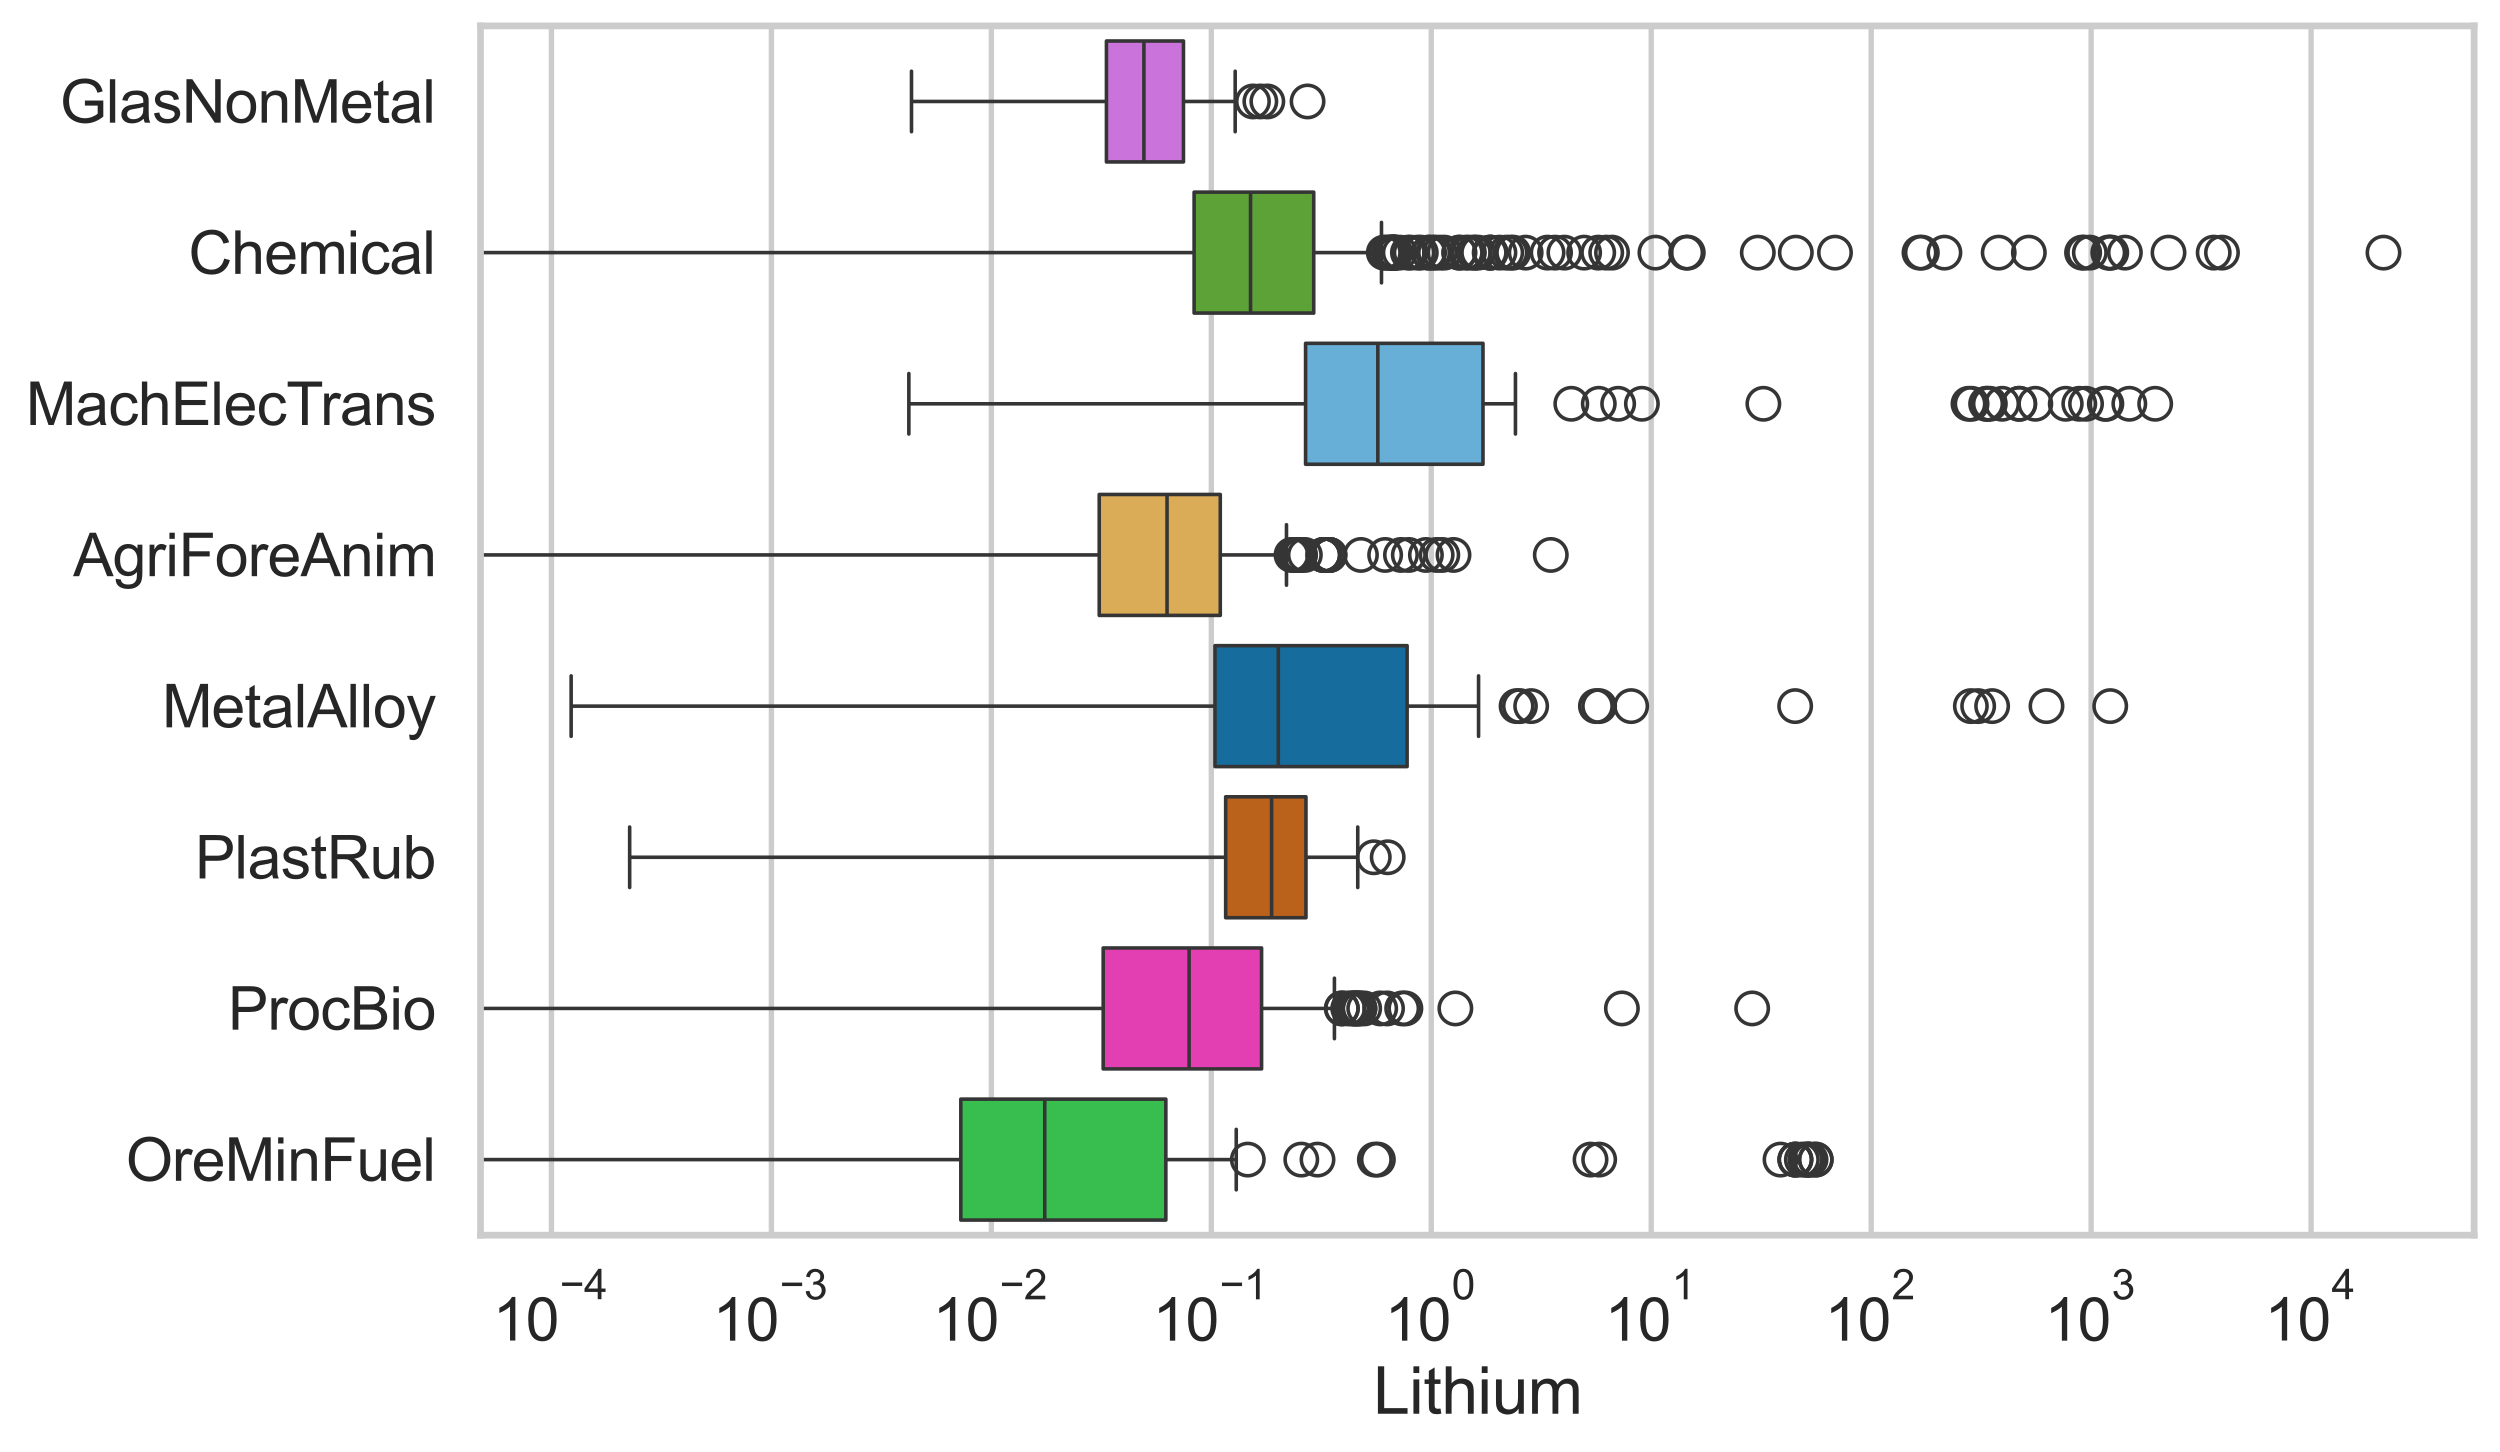 <?xml version="1.0" encoding="utf-8" standalone="no"?>
<!DOCTYPE svg PUBLIC "-//W3C//DTD SVG 1.1//EN"
  "http://www.w3.org/Graphics/SVG/1.1/DTD/svg11.dtd">
<svg xmlns:xlink="http://www.w3.org/1999/xlink" width="695.577pt" height="404.121pt" viewBox="0 0 695.577 404.121" xmlns="http://www.w3.org/2000/svg" version="1.1">
 <defs>
  <style type="text/css">*{stroke-linejoin: round; stroke-linecap: butt}</style>
 </defs>
 <g id="figure_1">
  <g id="patch_1">
   <path d="M 0 404.121 
L 695.577 404.121 
L 695.577 0 
L 0 0 
z
" style="fill: #ffffff"/>
  </g>
  <g id="axes_1">
   <g id="patch_2">
    <path d="M 133.697 343.665 
L 688.377 343.665 
L 688.377 7.2 
L 133.697 7.2 
z
" style="fill: #ffffff"/>
   </g>
   <g id="matplotlib.axis_1">
    <g id="xtick_1">
     <g id="line2d_1">
      <path d="M 153.429 343.665 
L 153.429 7.2 
" clip-path="url(#p3a477a8533)" style="fill: none; stroke: #cccccc; stroke-width: 1.5; stroke-linecap: round"/>
     </g>
     <g id="text_1">
      <!-- $\mathdefault{10^{-4}}$ -->
      <g style="fill: #262626" transform="translate(137.094 373.015) scale(0.165 -0.165)">
       <defs>
        <path id="ArialMT-31" d="M 2384 0 
L 1822 0 
L 1822 3584 
Q 1619 3391 1289 3197 
Q 959 3003 697 2906 
L 697 3450 
Q 1169 3672 1522 3987 
Q 1875 4303 2022 4600 
L 2384 4600 
L 2384 0 
z
" transform="scale(0.016)"/>
        <path id="ArialMT-30" d="M 266 2259 
Q 266 3072 433 3567 
Q 600 4063 929 4331 
Q 1259 4600 1759 4600 
Q 2128 4600 2406 4451 
Q 2684 4303 2865 4023 
Q 3047 3744 3150 3342 
Q 3253 2941 3253 2259 
Q 3253 1453 3087 958 
Q 2922 463 2592 192 
Q 2263 -78 1759 -78 
Q 1097 -78 719 397 
Q 266 969 266 2259 
z
M 844 2259 
Q 844 1131 1108 757 
Q 1372 384 1759 384 
Q 2147 384 2411 759 
Q 2675 1134 2675 2259 
Q 2675 3391 2411 3762 
Q 2147 4134 1753 4134 
Q 1366 4134 1134 3806 
Q 844 3388 844 2259 
z
" transform="scale(0.016)"/>
        <path id="ArialMT-2212" d="M 3381 1997 
L 356 1997 
L 356 2522 
L 3381 2522 
L 3381 1997 
z
" transform="scale(0.016)"/>
        <path id="ArialMT-34" d="M 2069 0 
L 2069 1097 
L 81 1097 
L 81 1613 
L 2172 4581 
L 2631 4581 
L 2631 1613 
L 3250 1613 
L 3250 1097 
L 2631 1097 
L 2631 0 
L 2069 0 
z
M 2069 1613 
L 2069 3678 
L 634 1613 
L 2069 1613 
z
" transform="scale(0.016)"/>
       </defs>
       <use xlink:href="#ArialMT-31" transform="translate(0 0.202)"/>
       <use xlink:href="#ArialMT-30" transform="translate(55.615 0.202)"/>
       <use xlink:href="#ArialMT-2212" transform="translate(112.973 69.895) scale(0.7)"/>
       <use xlink:href="#ArialMT-34" transform="translate(153.852 69.895) scale(0.7)"/>
      </g>
     </g>
    </g>
    <g id="xtick_2">
     <g id="line2d_2">
      <path d="M 214.628 343.665 
L 214.628 7.2 
" clip-path="url(#p3a477a8533)" style="fill: none; stroke: #cccccc; stroke-width: 1.5; stroke-linecap: round"/>
     </g>
     <g id="text_2">
      <!-- $\mathdefault{10^{-3}}$ -->
      <g style="fill: #262626" transform="translate(198.293 373.18) scale(0.165 -0.165)">
       <defs>
        <path id="ArialMT-33" d="M 269 1209 
L 831 1284 
Q 928 806 1161 595 
Q 1394 384 1728 384 
Q 2125 384 2398 659 
Q 2672 934 2672 1341 
Q 2672 1728 2419 1979 
Q 2166 2231 1775 2231 
Q 1616 2231 1378 2169 
L 1441 2663 
Q 1497 2656 1531 2656 
Q 1891 2656 2178 2843 
Q 2466 3031 2466 3422 
Q 2466 3731 2256 3934 
Q 2047 4138 1716 4138 
Q 1388 4138 1169 3931 
Q 950 3725 888 3313 
L 325 3413 
Q 428 3978 793 4289 
Q 1159 4600 1703 4600 
Q 2078 4600 2393 4439 
Q 2709 4278 2876 4000 
Q 3044 3722 3044 3409 
Q 3044 3113 2884 2869 
Q 2725 2625 2413 2481 
Q 2819 2388 3044 2092 
Q 3269 1797 3269 1353 
Q 3269 753 2831 336 
Q 2394 -81 1725 -81 
Q 1122 -81 723 278 
Q 325 638 269 1209 
z
" transform="scale(0.016)"/>
       </defs>
       <use xlink:href="#ArialMT-31" transform="translate(0 0.994)"/>
       <use xlink:href="#ArialMT-30" transform="translate(55.615 0.994)"/>
       <use xlink:href="#ArialMT-2212" transform="translate(112.973 70.688) scale(0.7)"/>
       <use xlink:href="#ArialMT-33" transform="translate(153.852 70.688) scale(0.7)"/>
      </g>
     </g>
    </g>
    <g id="xtick_3">
     <g id="line2d_3">
      <path d="M 275.826 343.665 
L 275.826 7.2 
" clip-path="url(#p3a477a8533)" style="fill: none; stroke: #cccccc; stroke-width: 1.5; stroke-linecap: round"/>
     </g>
     <g id="text_3">
      <!-- $\mathdefault{10^{-2}}$ -->
      <g style="fill: #262626" transform="translate(259.491 373.18) scale(0.165 -0.165)">
       <defs>
        <path id="ArialMT-32" d="M 3222 541 
L 3222 0 
L 194 0 
Q 188 203 259 391 
Q 375 700 629 1000 
Q 884 1300 1366 1694 
Q 2113 2306 2375 2664 
Q 2638 3022 2638 3341 
Q 2638 3675 2398 3904 
Q 2159 4134 1775 4134 
Q 1369 4134 1125 3890 
Q 881 3647 878 3216 
L 300 3275 
Q 359 3922 746 4261 
Q 1134 4600 1788 4600 
Q 2447 4600 2831 4234 
Q 3216 3869 3216 3328 
Q 3216 3053 3103 2787 
Q 2991 2522 2730 2228 
Q 2469 1934 1863 1422 
Q 1356 997 1212 845 
Q 1069 694 975 541 
L 3222 541 
z
" transform="scale(0.016)"/>
       </defs>
       <use xlink:href="#ArialMT-31" transform="translate(0 0.994)"/>
       <use xlink:href="#ArialMT-30" transform="translate(55.615 0.994)"/>
       <use xlink:href="#ArialMT-2212" transform="translate(112.973 70.688) scale(0.7)"/>
       <use xlink:href="#ArialMT-32" transform="translate(153.852 70.688) scale(0.7)"/>
      </g>
     </g>
    </g>
    <g id="xtick_4">
     <g id="line2d_4">
      <path d="M 337.025 343.665 
L 337.025 7.2 
" clip-path="url(#p3a477a8533)" style="fill: none; stroke: #cccccc; stroke-width: 1.5; stroke-linecap: round"/>
     </g>
     <g id="text_4">
      <!-- $\mathdefault{10^{-1}}$ -->
      <g style="fill: #262626" transform="translate(320.69 373.18) scale(0.165 -0.165)">
       <use xlink:href="#ArialMT-31" transform="translate(0 0.994)"/>
       <use xlink:href="#ArialMT-30" transform="translate(55.615 0.994)"/>
       <use xlink:href="#ArialMT-2212" transform="translate(112.973 70.688) scale(0.7)"/>
       <use xlink:href="#ArialMT-31" transform="translate(153.852 70.688) scale(0.7)"/>
      </g>
     </g>
    </g>
    <g id="xtick_5">
     <g id="line2d_5">
      <path d="M 398.223 343.665 
L 398.223 7.2 
" clip-path="url(#p3a477a8533)" style="fill: none; stroke: #cccccc; stroke-width: 1.5; stroke-linecap: round"/>
     </g>
     <g id="text_5">
      <!-- $\mathdefault{10^{0}}$ -->
      <g style="fill: #262626" transform="translate(385.27 373.18) scale(0.165 -0.165)">
       <use xlink:href="#ArialMT-31" transform="translate(0 0.994)"/>
       <use xlink:href="#ArialMT-30" transform="translate(55.615 0.994)"/>
       <use xlink:href="#ArialMT-30" transform="translate(112.973 70.688) scale(0.7)"/>
      </g>
     </g>
    </g>
    <g id="xtick_6">
     <g id="line2d_6">
      <path d="M 459.421 343.665 
L 459.421 7.2 
" clip-path="url(#p3a477a8533)" style="fill: none; stroke: #cccccc; stroke-width: 1.5; stroke-linecap: round"/>
     </g>
     <g id="text_6">
      <!-- $\mathdefault{10^{1}}$ -->
      <g style="fill: #262626" transform="translate(446.469 373.18) scale(0.165 -0.165)">
       <use xlink:href="#ArialMT-31" transform="translate(0 0.994)"/>
       <use xlink:href="#ArialMT-30" transform="translate(55.615 0.994)"/>
       <use xlink:href="#ArialMT-31" transform="translate(112.973 70.688) scale(0.7)"/>
      </g>
     </g>
    </g>
    <g id="xtick_7">
     <g id="line2d_7">
      <path d="M 520.62 343.665 
L 520.62 7.2 
" clip-path="url(#p3a477a8533)" style="fill: none; stroke: #cccccc; stroke-width: 1.5; stroke-linecap: round"/>
     </g>
     <g id="text_7">
      <!-- $\mathdefault{10^{2}}$ -->
      <g style="fill: #262626" transform="translate(507.667 373.18) scale(0.165 -0.165)">
       <use xlink:href="#ArialMT-31" transform="translate(0 0.994)"/>
       <use xlink:href="#ArialMT-30" transform="translate(55.615 0.994)"/>
       <use xlink:href="#ArialMT-32" transform="translate(112.973 70.688) scale(0.7)"/>
      </g>
     </g>
    </g>
    <g id="xtick_8">
     <g id="line2d_8">
      <path d="M 581.818 343.665 
L 581.818 7.2 
" clip-path="url(#p3a477a8533)" style="fill: none; stroke: #cccccc; stroke-width: 1.5; stroke-linecap: round"/>
     </g>
     <g id="text_8">
      <!-- $\mathdefault{10^{3}}$ -->
      <g style="fill: #262626" transform="translate(568.866 373.18) scale(0.165 -0.165)">
       <use xlink:href="#ArialMT-31" transform="translate(0 0.994)"/>
       <use xlink:href="#ArialMT-30" transform="translate(55.615 0.994)"/>
       <use xlink:href="#ArialMT-33" transform="translate(112.973 70.688) scale(0.7)"/>
      </g>
     </g>
    </g>
    <g id="xtick_9">
     <g id="line2d_9">
      <path d="M 643.017 343.665 
L 643.017 7.2 
" clip-path="url(#p3a477a8533)" style="fill: none; stroke: #cccccc; stroke-width: 1.5; stroke-linecap: round"/>
     </g>
     <g id="text_9">
      <!-- $\mathdefault{10^{4}}$ -->
      <g style="fill: #262626" transform="translate(630.064 373.015) scale(0.165 -0.165)">
       <use xlink:href="#ArialMT-31" transform="translate(0 0.202)"/>
       <use xlink:href="#ArialMT-30" transform="translate(55.615 0.202)"/>
       <use xlink:href="#ArialMT-34" transform="translate(112.973 69.895) scale(0.7)"/>
      </g>
     </g>
    </g>
    <g id="xtick_10"/>
    <g id="xtick_11"/>
    <g id="xtick_12"/>
    <g id="xtick_13"/>
    <g id="xtick_14"/>
    <g id="xtick_15"/>
    <g id="xtick_16"/>
    <g id="xtick_17"/>
    <g id="xtick_18"/>
    <g id="xtick_19"/>
    <g id="xtick_20"/>
    <g id="xtick_21"/>
    <g id="xtick_22"/>
    <g id="xtick_23"/>
    <g id="xtick_24"/>
    <g id="xtick_25"/>
    <g id="xtick_26"/>
    <g id="xtick_27"/>
    <g id="xtick_28"/>
    <g id="xtick_29"/>
    <g id="xtick_30"/>
    <g id="xtick_31"/>
    <g id="xtick_32"/>
    <g id="xtick_33"/>
    <g id="xtick_34"/>
    <g id="xtick_35"/>
    <g id="xtick_36"/>
    <g id="xtick_37"/>
    <g id="xtick_38"/>
    <g id="xtick_39"/>
    <g id="xtick_40"/>
    <g id="xtick_41"/>
    <g id="xtick_42"/>
    <g id="xtick_43"/>
    <g id="xtick_44"/>
    <g id="xtick_45"/>
    <g id="xtick_46"/>
    <g id="xtick_47"/>
    <g id="xtick_48"/>
    <g id="xtick_49"/>
    <g id="xtick_50"/>
    <g id="xtick_51"/>
    <g id="xtick_52"/>
    <g id="xtick_53"/>
    <g id="xtick_54"/>
    <g id="xtick_55"/>
    <g id="xtick_56"/>
    <g id="xtick_57"/>
    <g id="xtick_58"/>
    <g id="xtick_59"/>
    <g id="xtick_60"/>
    <g id="xtick_61"/>
    <g id="xtick_62"/>
    <g id="xtick_63"/>
    <g id="xtick_64"/>
    <g id="xtick_65"/>
    <g id="xtick_66"/>
    <g id="xtick_67"/>
    <g id="xtick_68"/>
    <g id="xtick_69"/>
    <g id="xtick_70"/>
    <g id="xtick_71"/>
    <g id="xtick_72"/>
    <g id="xtick_73"/>
    <g id="xtick_74"/>
    <g id="xtick_75"/>
    <g id="xtick_76"/>
    <g id="xtick_77"/>
    <g id="xtick_78"/>
    <g id="xtick_79"/>
    <g id="xtick_80"/>
    <g id="xtick_81"/>
    <g id="xtick_82"/>
    <g id="text_10">
     <!-- Lithium -->
     <g style="fill: #262626" transform="translate(382.026 393.344) scale(0.18 -0.18)">
      <defs>
       <path id="ArialMT-4c" d="M 469 0 
L 469 4581 
L 1075 4581 
L 1075 541 
L 3331 541 
L 3331 0 
L 469 0 
z
" transform="scale(0.016)"/>
       <path id="ArialMT-69" d="M 425 3934 
L 425 4581 
L 988 4581 
L 988 3934 
L 425 3934 
z
M 425 0 
L 425 3319 
L 988 3319 
L 988 0 
L 425 0 
z
" transform="scale(0.016)"/>
       <path id="ArialMT-74" d="M 1650 503 
L 1731 6 
Q 1494 -44 1306 -44 
Q 1000 -44 831 53 
Q 663 150 594 308 
Q 525 466 525 972 
L 525 2881 
L 113 2881 
L 113 3319 
L 525 3319 
L 525 4141 
L 1084 4478 
L 1084 3319 
L 1650 3319 
L 1650 2881 
L 1084 2881 
L 1084 941 
Q 1084 700 1114 631 
Q 1144 563 1211 522 
Q 1278 481 1403 481 
Q 1497 481 1650 503 
z
" transform="scale(0.016)"/>
       <path id="ArialMT-68" d="M 422 0 
L 422 4581 
L 984 4581 
L 984 2938 
Q 1378 3394 1978 3394 
Q 2347 3394 2619 3248 
Q 2891 3103 3008 2847 
Q 3125 2591 3125 2103 
L 3125 0 
L 2563 0 
L 2563 2103 
Q 2563 2525 2380 2717 
Q 2197 2909 1863 2909 
Q 1613 2909 1392 2779 
Q 1172 2650 1078 2428 
Q 984 2206 984 1816 
L 984 0 
L 422 0 
z
" transform="scale(0.016)"/>
       <path id="ArialMT-75" d="M 2597 0 
L 2597 488 
Q 2209 -75 1544 -75 
Q 1250 -75 995 37 
Q 741 150 617 320 
Q 494 491 444 738 
Q 409 903 409 1263 
L 409 3319 
L 972 3319 
L 972 1478 
Q 972 1038 1006 884 
Q 1059 663 1231 536 
Q 1403 409 1656 409 
Q 1909 409 2131 539 
Q 2353 669 2445 892 
Q 2538 1116 2538 1541 
L 2538 3319 
L 3100 3319 
L 3100 0 
L 2597 0 
z
" transform="scale(0.016)"/>
       <path id="ArialMT-6d" d="M 422 0 
L 422 3319 
L 925 3319 
L 925 2853 
Q 1081 3097 1340 3245 
Q 1600 3394 1931 3394 
Q 2300 3394 2536 3241 
Q 2772 3088 2869 2813 
Q 3263 3394 3894 3394 
Q 4388 3394 4653 3120 
Q 4919 2847 4919 2278 
L 4919 0 
L 4359 0 
L 4359 2091 
Q 4359 2428 4304 2576 
Q 4250 2725 4106 2815 
Q 3963 2906 3769 2906 
Q 3419 2906 3187 2673 
Q 2956 2441 2956 1928 
L 2956 0 
L 2394 0 
L 2394 2156 
Q 2394 2531 2256 2718 
Q 2119 2906 1806 2906 
Q 1569 2906 1367 2781 
Q 1166 2656 1075 2415 
Q 984 2175 984 1722 
L 984 0 
L 422 0 
z
" transform="scale(0.016)"/>
      </defs>
      <use xlink:href="#ArialMT-4c"/>
      <use xlink:href="#ArialMT-69" transform="translate(55.615 0)"/>
      <use xlink:href="#ArialMT-74" transform="translate(77.832 0)"/>
      <use xlink:href="#ArialMT-68" transform="translate(105.615 0)"/>
      <use xlink:href="#ArialMT-69" transform="translate(161.23 0)"/>
      <use xlink:href="#ArialMT-75" transform="translate(183.447 0)"/>
      <use xlink:href="#ArialMT-6d" transform="translate(239.062 0)"/>
     </g>
    </g>
   </g>
   <g id="matplotlib.axis_2">
    <g id="ytick_1">
     <g id="text_11">
      <!-- GlasNonMetal -->
      <g style="fill: #262626" transform="translate(16.659 34.134) scale(0.165 -0.165)">
       <defs>
        <path id="ArialMT-47" d="M 2638 1797 
L 2638 2334 
L 4578 2338 
L 4578 638 
Q 4131 281 3656 101 
Q 3181 -78 2681 -78 
Q 2006 -78 1454 211 
Q 903 500 622 1047 
Q 341 1594 341 2269 
Q 341 2938 620 3517 
Q 900 4097 1425 4378 
Q 1950 4659 2634 4659 
Q 3131 4659 3532 4498 
Q 3934 4338 4162 4050 
Q 4391 3763 4509 3300 
L 3963 3150 
Q 3859 3500 3706 3700 
Q 3553 3900 3268 4020 
Q 2984 4141 2638 4141 
Q 2222 4141 1919 4014 
Q 1616 3888 1430 3681 
Q 1244 3475 1141 3228 
Q 966 2803 966 2306 
Q 966 1694 1177 1281 
Q 1388 869 1791 669 
Q 2194 469 2647 469 
Q 3041 469 3416 620 
Q 3791 772 3984 944 
L 3984 1797 
L 2638 1797 
z
" transform="scale(0.016)"/>
        <path id="ArialMT-6c" d="M 409 0 
L 409 4581 
L 972 4581 
L 972 0 
L 409 0 
z
" transform="scale(0.016)"/>
        <path id="ArialMT-61" d="M 2588 409 
Q 2275 144 1986 34 
Q 1697 -75 1366 -75 
Q 819 -75 525 192 
Q 231 459 231 875 
Q 231 1119 342 1320 
Q 453 1522 633 1644 
Q 813 1766 1038 1828 
Q 1203 1872 1538 1913 
Q 2219 1994 2541 2106 
Q 2544 2222 2544 2253 
Q 2544 2597 2384 2738 
Q 2169 2928 1744 2928 
Q 1347 2928 1158 2789 
Q 969 2650 878 2297 
L 328 2372 
Q 403 2725 575 2942 
Q 747 3159 1072 3276 
Q 1397 3394 1825 3394 
Q 2250 3394 2515 3294 
Q 2781 3194 2906 3042 
Q 3031 2891 3081 2659 
Q 3109 2516 3109 2141 
L 3109 1391 
Q 3109 606 3145 398 
Q 3181 191 3288 0 
L 2700 0 
Q 2613 175 2588 409 
z
M 2541 1666 
Q 2234 1541 1622 1453 
Q 1275 1403 1131 1340 
Q 988 1278 909 1158 
Q 831 1038 831 891 
Q 831 666 1001 516 
Q 1172 366 1500 366 
Q 1825 366 2078 508 
Q 2331 650 2450 897 
Q 2541 1088 2541 1459 
L 2541 1666 
z
" transform="scale(0.016)"/>
        <path id="ArialMT-73" d="M 197 991 
L 753 1078 
Q 800 744 1014 566 
Q 1228 388 1613 388 
Q 2000 388 2187 545 
Q 2375 703 2375 916 
Q 2375 1106 2209 1216 
Q 2094 1291 1634 1406 
Q 1016 1563 777 1677 
Q 538 1791 414 1992 
Q 291 2194 291 2438 
Q 291 2659 392 2848 
Q 494 3038 669 3163 
Q 800 3259 1026 3326 
Q 1253 3394 1513 3394 
Q 1903 3394 2198 3281 
Q 2494 3169 2634 2976 
Q 2775 2784 2828 2463 
L 2278 2388 
Q 2241 2644 2061 2787 
Q 1881 2931 1553 2931 
Q 1166 2931 1000 2803 
Q 834 2675 834 2503 
Q 834 2394 903 2306 
Q 972 2216 1119 2156 
Q 1203 2125 1616 2013 
Q 2213 1853 2448 1751 
Q 2684 1650 2818 1456 
Q 2953 1263 2953 975 
Q 2953 694 2789 445 
Q 2625 197 2315 61 
Q 2006 -75 1616 -75 
Q 969 -75 630 194 
Q 291 463 197 991 
z
" transform="scale(0.016)"/>
        <path id="ArialMT-4e" d="M 488 0 
L 488 4581 
L 1109 4581 
L 3516 984 
L 3516 4581 
L 4097 4581 
L 4097 0 
L 3475 0 
L 1069 3600 
L 1069 0 
L 488 0 
z
" transform="scale(0.016)"/>
        <path id="ArialMT-6f" d="M 213 1659 
Q 213 2581 725 3025 
Q 1153 3394 1769 3394 
Q 2453 3394 2887 2945 
Q 3322 2497 3322 1706 
Q 3322 1066 3130 698 
Q 2938 331 2570 128 
Q 2203 -75 1769 -75 
Q 1072 -75 642 372 
Q 213 819 213 1659 
z
M 791 1659 
Q 791 1022 1069 705 
Q 1347 388 1769 388 
Q 2188 388 2466 706 
Q 2744 1025 2744 1678 
Q 2744 2294 2464 2611 
Q 2184 2928 1769 2928 
Q 1347 2928 1069 2612 
Q 791 2297 791 1659 
z
" transform="scale(0.016)"/>
        <path id="ArialMT-6e" d="M 422 0 
L 422 3319 
L 928 3319 
L 928 2847 
Q 1294 3394 1984 3394 
Q 2284 3394 2536 3286 
Q 2788 3178 2913 3003 
Q 3038 2828 3088 2588 
Q 3119 2431 3119 2041 
L 3119 0 
L 2556 0 
L 2556 2019 
Q 2556 2363 2490 2533 
Q 2425 2703 2258 2804 
Q 2091 2906 1866 2906 
Q 1506 2906 1245 2678 
Q 984 2450 984 1813 
L 984 0 
L 422 0 
z
" transform="scale(0.016)"/>
        <path id="ArialMT-4d" d="M 475 0 
L 475 4581 
L 1388 4581 
L 2472 1338 
Q 2622 884 2691 659 
Q 2769 909 2934 1394 
L 4031 4581 
L 4847 4581 
L 4847 0 
L 4263 0 
L 4263 3834 
L 2931 0 
L 2384 0 
L 1059 3900 
L 1059 0 
L 475 0 
z
" transform="scale(0.016)"/>
        <path id="ArialMT-65" d="M 2694 1069 
L 3275 997 
Q 3138 488 2766 206 
Q 2394 -75 1816 -75 
Q 1088 -75 661 373 
Q 234 822 234 1631 
Q 234 2469 665 2931 
Q 1097 3394 1784 3394 
Q 2450 3394 2872 2941 
Q 3294 2488 3294 1666 
Q 3294 1616 3291 1516 
L 816 1516 
Q 847 969 1125 678 
Q 1403 388 1819 388 
Q 2128 388 2347 550 
Q 2566 713 2694 1069 
z
M 847 1978 
L 2700 1978 
Q 2663 2397 2488 2606 
Q 2219 2931 1791 2931 
Q 1403 2931 1139 2672 
Q 875 2413 847 1978 
z
" transform="scale(0.016)"/>
       </defs>
       <use xlink:href="#ArialMT-47"/>
       <use xlink:href="#ArialMT-6c" transform="translate(77.783 0)"/>
       <use xlink:href="#ArialMT-61" transform="translate(100 0)"/>
       <use xlink:href="#ArialMT-73" transform="translate(155.615 0)"/>
       <use xlink:href="#ArialMT-4e" transform="translate(205.615 0)"/>
       <use xlink:href="#ArialMT-6f" transform="translate(277.832 0)"/>
       <use xlink:href="#ArialMT-6e" transform="translate(333.447 0)"/>
       <use xlink:href="#ArialMT-4d" transform="translate(389.062 0)"/>
       <use xlink:href="#ArialMT-65" transform="translate(472.363 0)"/>
       <use xlink:href="#ArialMT-74" transform="translate(527.979 0)"/>
       <use xlink:href="#ArialMT-61" transform="translate(555.762 0)"/>
       <use xlink:href="#ArialMT-6c" transform="translate(611.377 0)"/>
      </g>
     </g>
    </g>
    <g id="ytick_2">
     <g id="text_12">
      <!-- Chemical -->
      <g style="fill: #262626" transform="translate(52.428 76.192) scale(0.165 -0.165)">
       <defs>
        <path id="ArialMT-43" d="M 3763 1606 
L 4369 1453 
Q 4178 706 3683 314 
Q 3188 -78 2472 -78 
Q 1731 -78 1267 223 
Q 803 525 561 1097 
Q 319 1669 319 2325 
Q 319 3041 592 3573 
Q 866 4106 1370 4382 
Q 1875 4659 2481 4659 
Q 3169 4659 3637 4309 
Q 4106 3959 4291 3325 
L 3694 3184 
Q 3534 3684 3231 3912 
Q 2928 4141 2469 4141 
Q 1941 4141 1586 3887 
Q 1231 3634 1087 3207 
Q 944 2781 944 2328 
Q 944 1744 1114 1308 
Q 1284 872 1643 656 
Q 2003 441 2422 441 
Q 2931 441 3284 734 
Q 3638 1028 3763 1606 
z
" transform="scale(0.016)"/>
        <path id="ArialMT-63" d="M 2588 1216 
L 3141 1144 
Q 3050 572 2676 248 
Q 2303 -75 1759 -75 
Q 1078 -75 664 370 
Q 250 816 250 1647 
Q 250 2184 428 2587 
Q 606 2991 970 3192 
Q 1334 3394 1763 3394 
Q 2303 3394 2647 3120 
Q 2991 2847 3088 2344 
L 2541 2259 
Q 2463 2594 2264 2762 
Q 2066 2931 1784 2931 
Q 1359 2931 1093 2626 
Q 828 2322 828 1663 
Q 828 994 1084 691 
Q 1341 388 1753 388 
Q 2084 388 2306 591 
Q 2528 794 2588 1216 
z
" transform="scale(0.016)"/>
       </defs>
       <use xlink:href="#ArialMT-43"/>
       <use xlink:href="#ArialMT-68" transform="translate(72.217 0)"/>
       <use xlink:href="#ArialMT-65" transform="translate(127.832 0)"/>
       <use xlink:href="#ArialMT-6d" transform="translate(183.447 0)"/>
       <use xlink:href="#ArialMT-69" transform="translate(266.748 0)"/>
       <use xlink:href="#ArialMT-63" transform="translate(288.965 0)"/>
       <use xlink:href="#ArialMT-61" transform="translate(338.965 0)"/>
       <use xlink:href="#ArialMT-6c" transform="translate(394.58 0)"/>
      </g>
     </g>
    </g>
    <g id="ytick_3">
     <g id="text_13">
      <!-- MachElecTrans -->
      <g style="fill: #262626" transform="translate(7.2 118.25) scale(0.165 -0.165)">
       <defs>
        <path id="ArialMT-45" d="M 506 0 
L 506 4581 
L 3819 4581 
L 3819 4041 
L 1113 4041 
L 1113 2638 
L 3647 2638 
L 3647 2100 
L 1113 2100 
L 1113 541 
L 3925 541 
L 3925 0 
L 506 0 
z
" transform="scale(0.016)"/>
        <path id="ArialMT-54" d="M 1659 0 
L 1659 4041 
L 150 4041 
L 150 4581 
L 3781 4581 
L 3781 4041 
L 2266 4041 
L 2266 0 
L 1659 0 
z
" transform="scale(0.016)"/>
        <path id="ArialMT-72" d="M 416 0 
L 416 3319 
L 922 3319 
L 922 2816 
Q 1116 3169 1280 3281 
Q 1444 3394 1641 3394 
Q 1925 3394 2219 3213 
L 2025 2691 
Q 1819 2813 1613 2813 
Q 1428 2813 1281 2702 
Q 1134 2591 1072 2394 
Q 978 2094 978 1738 
L 978 0 
L 416 0 
z
" transform="scale(0.016)"/>
       </defs>
       <use xlink:href="#ArialMT-4d"/>
       <use xlink:href="#ArialMT-61" transform="translate(83.301 0)"/>
       <use xlink:href="#ArialMT-63" transform="translate(138.916 0)"/>
       <use xlink:href="#ArialMT-68" transform="translate(188.916 0)"/>
       <use xlink:href="#ArialMT-45" transform="translate(244.531 0)"/>
       <use xlink:href="#ArialMT-6c" transform="translate(311.23 0)"/>
       <use xlink:href="#ArialMT-65" transform="translate(333.447 0)"/>
       <use xlink:href="#ArialMT-63" transform="translate(389.062 0)"/>
       <use xlink:href="#ArialMT-54" transform="translate(439.062 0)"/>
       <use xlink:href="#ArialMT-72" transform="translate(496.396 0)"/>
       <use xlink:href="#ArialMT-61" transform="translate(529.697 0)"/>
       <use xlink:href="#ArialMT-6e" transform="translate(585.312 0)"/>
       <use xlink:href="#ArialMT-73" transform="translate(640.928 0)"/>
      </g>
     </g>
    </g>
    <g id="ytick_4">
     <g id="text_14">
      <!-- AgriForeAnim -->
      <g style="fill: #262626" transform="translate(20.341 160.308) scale(0.165 -0.165)">
       <defs>
        <path id="ArialMT-41" d="M -9 0 
L 1750 4581 
L 2403 4581 
L 4278 0 
L 3588 0 
L 3053 1388 
L 1138 1388 
L 634 0 
L -9 0 
z
M 1313 1881 
L 2866 1881 
L 2388 3150 
Q 2169 3728 2063 4100 
Q 1975 3659 1816 3225 
L 1313 1881 
z
" transform="scale(0.016)"/>
        <path id="ArialMT-67" d="M 319 -275 
L 866 -356 
Q 900 -609 1056 -725 
Q 1266 -881 1628 -881 
Q 2019 -881 2231 -725 
Q 2444 -569 2519 -288 
Q 2563 -116 2559 434 
Q 2191 0 1641 0 
Q 956 0 581 494 
Q 206 988 206 1678 
Q 206 2153 378 2554 
Q 550 2956 876 3175 
Q 1203 3394 1644 3394 
Q 2231 3394 2613 2919 
L 2613 3319 
L 3131 3319 
L 3131 450 
Q 3131 -325 2973 -648 
Q 2816 -972 2473 -1159 
Q 2131 -1347 1631 -1347 
Q 1038 -1347 672 -1080 
Q 306 -813 319 -275 
z
M 784 1719 
Q 784 1066 1043 766 
Q 1303 466 1694 466 
Q 2081 466 2343 764 
Q 2606 1063 2606 1700 
Q 2606 2309 2336 2618 
Q 2066 2928 1684 2928 
Q 1309 2928 1046 2623 
Q 784 2319 784 1719 
z
" transform="scale(0.016)"/>
        <path id="ArialMT-46" d="M 525 0 
L 525 4581 
L 3616 4581 
L 3616 4041 
L 1131 4041 
L 1131 2622 
L 3281 2622 
L 3281 2081 
L 1131 2081 
L 1131 0 
L 525 0 
z
" transform="scale(0.016)"/>
       </defs>
       <use xlink:href="#ArialMT-41"/>
       <use xlink:href="#ArialMT-67" transform="translate(66.699 0)"/>
       <use xlink:href="#ArialMT-72" transform="translate(122.314 0)"/>
       <use xlink:href="#ArialMT-69" transform="translate(155.615 0)"/>
       <use xlink:href="#ArialMT-46" transform="translate(177.832 0)"/>
       <use xlink:href="#ArialMT-6f" transform="translate(238.916 0)"/>
       <use xlink:href="#ArialMT-72" transform="translate(294.531 0)"/>
       <use xlink:href="#ArialMT-65" transform="translate(327.832 0)"/>
       <use xlink:href="#ArialMT-41" transform="translate(383.447 0)"/>
       <use xlink:href="#ArialMT-6e" transform="translate(450.146 0)"/>
       <use xlink:href="#ArialMT-69" transform="translate(505.762 0)"/>
       <use xlink:href="#ArialMT-6d" transform="translate(527.979 0)"/>
      </g>
     </g>
    </g>
    <g id="ytick_5">
     <g id="text_15">
      <!-- MetalAlloy -->
      <g style="fill: #262626" transform="translate(45.088 202.366) scale(0.165 -0.165)">
       <defs>
        <path id="ArialMT-79" d="M 397 -1278 
L 334 -750 
Q 519 -800 656 -800 
Q 844 -800 956 -737 
Q 1069 -675 1141 -563 
Q 1194 -478 1313 -144 
Q 1328 -97 1363 -6 
L 103 3319 
L 709 3319 
L 1400 1397 
Q 1534 1031 1641 628 
Q 1738 1016 1872 1384 
L 2581 3319 
L 3144 3319 
L 1881 -56 
Q 1678 -603 1566 -809 
Q 1416 -1088 1222 -1217 
Q 1028 -1347 759 -1347 
Q 597 -1347 397 -1278 
z
" transform="scale(0.016)"/>
       </defs>
       <use xlink:href="#ArialMT-4d"/>
       <use xlink:href="#ArialMT-65" transform="translate(83.301 0)"/>
       <use xlink:href="#ArialMT-74" transform="translate(138.916 0)"/>
       <use xlink:href="#ArialMT-61" transform="translate(166.699 0)"/>
       <use xlink:href="#ArialMT-6c" transform="translate(222.314 0)"/>
       <use xlink:href="#ArialMT-41" transform="translate(244.531 0)"/>
       <use xlink:href="#ArialMT-6c" transform="translate(311.23 0)"/>
       <use xlink:href="#ArialMT-6c" transform="translate(333.447 0)"/>
       <use xlink:href="#ArialMT-6f" transform="translate(355.664 0)"/>
       <use xlink:href="#ArialMT-79" transform="translate(411.279 0)"/>
      </g>
     </g>
    </g>
    <g id="ytick_6">
     <g id="text_16">
      <!-- PlastRub -->
      <g style="fill: #262626" transform="translate(54.248 244.425) scale(0.165 -0.165)">
       <defs>
        <path id="ArialMT-50" d="M 494 0 
L 494 4581 
L 2222 4581 
Q 2678 4581 2919 4538 
Q 3256 4481 3484 4323 
Q 3713 4166 3852 3881 
Q 3991 3597 3991 3256 
Q 3991 2672 3619 2267 
Q 3247 1863 2275 1863 
L 1100 1863 
L 1100 0 
L 494 0 
z
M 1100 2403 
L 2284 2403 
Q 2872 2403 3119 2622 
Q 3366 2841 3366 3238 
Q 3366 3525 3220 3729 
Q 3075 3934 2838 4000 
Q 2684 4041 2272 4041 
L 1100 4041 
L 1100 2403 
z
" transform="scale(0.016)"/>
        <path id="ArialMT-52" d="M 503 0 
L 503 4581 
L 2534 4581 
Q 3147 4581 3465 4457 
Q 3784 4334 3975 4021 
Q 4166 3709 4166 3331 
Q 4166 2844 3850 2509 
Q 3534 2175 2875 2084 
Q 3116 1969 3241 1856 
Q 3506 1613 3744 1247 
L 4541 0 
L 3778 0 
L 3172 953 
Q 2906 1366 2734 1584 
Q 2563 1803 2427 1890 
Q 2291 1978 2150 2013 
Q 2047 2034 1813 2034 
L 1109 2034 
L 1109 0 
L 503 0 
z
M 1109 2559 
L 2413 2559 
Q 2828 2559 3062 2645 
Q 3297 2731 3419 2920 
Q 3541 3109 3541 3331 
Q 3541 3656 3305 3865 
Q 3069 4075 2559 4075 
L 1109 4075 
L 1109 2559 
z
" transform="scale(0.016)"/>
        <path id="ArialMT-62" d="M 941 0 
L 419 0 
L 419 4581 
L 981 4581 
L 981 2947 
Q 1338 3394 1891 3394 
Q 2197 3394 2470 3270 
Q 2744 3147 2920 2923 
Q 3097 2700 3197 2384 
Q 3297 2069 3297 1709 
Q 3297 856 2875 390 
Q 2453 -75 1863 -75 
Q 1275 -75 941 416 
L 941 0 
z
M 934 1684 
Q 934 1088 1097 822 
Q 1363 388 1816 388 
Q 2184 388 2453 708 
Q 2722 1028 2722 1663 
Q 2722 2313 2464 2622 
Q 2206 2931 1841 2931 
Q 1472 2931 1203 2611 
Q 934 2291 934 1684 
z
" transform="scale(0.016)"/>
       </defs>
       <use xlink:href="#ArialMT-50"/>
       <use xlink:href="#ArialMT-6c" transform="translate(66.699 0)"/>
       <use xlink:href="#ArialMT-61" transform="translate(88.916 0)"/>
       <use xlink:href="#ArialMT-73" transform="translate(144.531 0)"/>
       <use xlink:href="#ArialMT-74" transform="translate(194.531 0)"/>
       <use xlink:href="#ArialMT-52" transform="translate(222.314 0)"/>
       <use xlink:href="#ArialMT-75" transform="translate(294.531 0)"/>
       <use xlink:href="#ArialMT-62" transform="translate(350.146 0)"/>
      </g>
     </g>
    </g>
    <g id="ytick_7">
     <g id="text_17">
      <!-- ProcBio -->
      <g style="fill: #262626" transform="translate(63.424 286.483) scale(0.165 -0.165)">
       <defs>
        <path id="ArialMT-42" d="M 469 0 
L 469 4581 
L 2188 4581 
Q 2713 4581 3030 4442 
Q 3347 4303 3526 4014 
Q 3706 3725 3706 3409 
Q 3706 3116 3547 2856 
Q 3388 2597 3066 2438 
Q 3481 2316 3704 2022 
Q 3928 1728 3928 1328 
Q 3928 1006 3792 729 
Q 3656 453 3456 303 
Q 3256 153 2954 76 
Q 2653 0 2216 0 
L 469 0 
z
M 1075 2656 
L 2066 2656 
Q 2469 2656 2644 2709 
Q 2875 2778 2992 2937 
Q 3109 3097 3109 3338 
Q 3109 3566 3000 3739 
Q 2891 3913 2687 3977 
Q 2484 4041 1991 4041 
L 1075 4041 
L 1075 2656 
z
M 1075 541 
L 2216 541 
Q 2509 541 2628 563 
Q 2838 600 2978 687 
Q 3119 775 3209 942 
Q 3300 1109 3300 1328 
Q 3300 1584 3169 1773 
Q 3038 1963 2805 2039 
Q 2572 2116 2134 2116 
L 1075 2116 
L 1075 541 
z
" transform="scale(0.016)"/>
       </defs>
       <use xlink:href="#ArialMT-50"/>
       <use xlink:href="#ArialMT-72" transform="translate(66.699 0)"/>
       <use xlink:href="#ArialMT-6f" transform="translate(100 0)"/>
       <use xlink:href="#ArialMT-63" transform="translate(155.615 0)"/>
       <use xlink:href="#ArialMT-42" transform="translate(205.615 0)"/>
       <use xlink:href="#ArialMT-69" transform="translate(272.314 0)"/>
       <use xlink:href="#ArialMT-6f" transform="translate(294.531 0)"/>
      </g>
     </g>
    </g>
    <g id="ytick_8">
     <g id="text_18">
      <!-- OreMinFuel -->
      <g style="fill: #262626" transform="translate(35.013 328.541) scale(0.165 -0.165)">
       <defs>
        <path id="ArialMT-4f" d="M 309 2231 
Q 309 3372 921 4017 
Q 1534 4663 2503 4663 
Q 3138 4663 3647 4359 
Q 4156 4056 4423 3514 
Q 4691 2972 4691 2284 
Q 4691 1588 4409 1038 
Q 4128 488 3612 205 
Q 3097 -78 2500 -78 
Q 1853 -78 1343 234 
Q 834 547 571 1087 
Q 309 1628 309 2231 
z
M 934 2222 
Q 934 1394 1379 917 
Q 1825 441 2497 441 
Q 3181 441 3623 922 
Q 4066 1403 4066 2288 
Q 4066 2847 3877 3264 
Q 3688 3681 3323 3911 
Q 2959 4141 2506 4141 
Q 1863 4141 1398 3698 
Q 934 3256 934 2222 
z
" transform="scale(0.016)"/>
       </defs>
       <use xlink:href="#ArialMT-4f"/>
       <use xlink:href="#ArialMT-72" transform="translate(77.783 0)"/>
       <use xlink:href="#ArialMT-65" transform="translate(111.084 0)"/>
       <use xlink:href="#ArialMT-4d" transform="translate(166.699 0)"/>
       <use xlink:href="#ArialMT-69" transform="translate(250 0)"/>
       <use xlink:href="#ArialMT-6e" transform="translate(272.217 0)"/>
       <use xlink:href="#ArialMT-46" transform="translate(327.832 0)"/>
       <use xlink:href="#ArialMT-75" transform="translate(388.916 0)"/>
       <use xlink:href="#ArialMT-65" transform="translate(444.531 0)"/>
       <use xlink:href="#ArialMT-6c" transform="translate(500.146 0)"/>
      </g>
     </g>
    </g>
   </g>
   <g id="patch_3">
    <path d="M 307.846 11.406 
L 307.846 45.052 
L 329.276 45.052 
L 329.276 11.406 
L 307.846 11.406 
z
" clip-path="url(#p3a477a8533)" style="fill: #ca74db; stroke: #353535; stroke-linejoin: miter"/>
   </g>
   <g id="line2d_10">
    <path d="M 307.846 28.229 
L 253.607 28.229 
" clip-path="url(#p3a477a8533)" style="fill: none; stroke: #353535"/>
   </g>
   <g id="line2d_11">
    <path d="M 329.276 28.229 
L 343.665 28.229 
" clip-path="url(#p3a477a8533)" style="fill: none; stroke: #353535"/>
   </g>
   <g id="line2d_12">
    <path d="M 253.607 19.817 
L 253.607 36.641 
" clip-path="url(#p3a477a8533)" style="fill: none; stroke: #353535; stroke-linecap: round"/>
   </g>
   <g id="line2d_13">
    <path d="M 343.665 19.817 
L 343.665 36.641 
" clip-path="url(#p3a477a8533)" style="fill: none; stroke: #353535; stroke-linecap: round"/>
   </g>
   <g id="line2d_14">
    <defs>
     <path id="mef8a6a2918" d="M 0 4.5 
C 1.193 4.5 2.338 4.026 3.182 3.182 
C 4.026 2.338 4.5 1.193 4.5 0 
C 4.5 -1.193 4.026 -2.338 3.182 -3.182 
C 2.338 -4.026 1.193 -4.5 0 -4.5 
C -1.193 -4.5 -2.338 -4.026 -3.182 -3.182 
C -4.026 -2.338 -4.5 -1.193 -4.5 0 
C -4.5 1.193 -4.026 2.338 -3.182 3.182 
C -2.338 4.026 -1.193 4.5 0 4.5 
z
" style="stroke: #353535"/>
    </defs>
    <g clip-path="url(#p3a477a8533)">
     <use xlink:href="#mef8a6a2918" x="-1" y="28.229" style="fill-opacity: 0; stroke: #353535"/>
     <use xlink:href="#mef8a6a2918" x="350.67" y="28.229" style="fill-opacity: 0; stroke: #353535"/>
     <use xlink:href="#mef8a6a2918" x="352.613" y="28.229" style="fill-opacity: 0; stroke: #353535"/>
     <use xlink:href="#mef8a6a2918" x="363.805" y="28.229" style="fill-opacity: 0; stroke: #353535"/>
     <use xlink:href="#mef8a6a2918" x="348.611" y="28.229" style="fill-opacity: 0; stroke: #353535"/>
    </g>
   </g>
   <g id="patch_4">
    <path d="M 332.239 53.464 
L 332.239 87.11 
L 365.52 87.11 
L 365.52 53.464 
L 332.239 53.464 
z
" clip-path="url(#p3a477a8533)" style="fill: #5ca236; stroke: #353535; stroke-linejoin: miter"/>
   </g>
   <g id="line2d_15">
    <path d="M 332.239 70.287 
L -1 70.287 
" clip-path="url(#p3a477a8533)" style="fill: none; stroke: #353535"/>
   </g>
   <g id="line2d_16">
    <path d="M 365.52 70.287 
L 384.371 70.287 
" clip-path="url(#p3a477a8533)" style="fill: none; stroke: #353535"/>
   </g>
   <g id="line2d_17">
    <path clip-path="url(#p3a477a8533)" style="fill: none; stroke: #353535; stroke-linecap: round"/>
   </g>
   <g id="line2d_18">
    <path d="M 384.371 61.875 
L 384.371 78.699 
" clip-path="url(#p3a477a8533)" style="fill: none; stroke: #353535; stroke-linecap: round"/>
   </g>
   <g id="line2d_19">
    <g clip-path="url(#p3a477a8533)">
     <use xlink:href="#mef8a6a2918" x="591.21" y="70.287" style="fill-opacity: 0; stroke: #353535"/>
     <use xlink:href="#mef8a6a2918" x="400.64" y="70.287" style="fill-opacity: 0; stroke: #353535"/>
     <use xlink:href="#mef8a6a2918" x="386.999" y="70.287" style="fill-opacity: 0; stroke: #353535"/>
     <use xlink:href="#mef8a6a2918" x="410.335" y="70.287" style="fill-opacity: 0; stroke: #353535"/>
     <use xlink:href="#mef8a6a2918" x="386.939" y="70.287" style="fill-opacity: 0; stroke: #353535"/>
     <use xlink:href="#mef8a6a2918" x="389.448" y="70.287" style="fill-opacity: 0; stroke: #353535"/>
     <use xlink:href="#mef8a6a2918" x="564.486" y="70.287" style="fill-opacity: 0; stroke: #353535"/>
     <use xlink:href="#mef8a6a2918" x="469.591" y="70.287" style="fill-opacity: 0; stroke: #353535"/>
     <use xlink:href="#mef8a6a2918" x="469.147" y="70.287" style="fill-opacity: 0; stroke: #353535"/>
     <use xlink:href="#mef8a6a2918" x="420.242" y="70.287" style="fill-opacity: 0; stroke: #353535"/>
     <use xlink:href="#mef8a6a2918" x="419.085" y="70.287" style="fill-opacity: 0; stroke: #353535"/>
     <use xlink:href="#mef8a6a2918" x="586.986" y="70.287" style="fill-opacity: 0; stroke: #353535"/>
     <use xlink:href="#mef8a6a2918" x="581.453" y="70.287" style="fill-opacity: 0; stroke: #353535"/>
     <use xlink:href="#mef8a6a2918" x="407.8" y="70.287" style="fill-opacity: 0; stroke: #353535"/>
     <use xlink:href="#mef8a6a2918" x="663.164" y="70.287" style="fill-opacity: 0; stroke: #353535"/>
     <use xlink:href="#mef8a6a2918" x="385.47" y="70.287" style="fill-opacity: 0; stroke: #353535"/>
     <use xlink:href="#mef8a6a2918" x="499.654" y="70.287" style="fill-opacity: 0; stroke: #353535"/>
     <use xlink:href="#mef8a6a2918" x="534.067" y="70.287" style="fill-opacity: 0; stroke: #353535"/>
     <use xlink:href="#mef8a6a2918" x="444.673" y="70.287" style="fill-opacity: 0; stroke: #353535"/>
     <use xlink:href="#mef8a6a2918" x="399.277" y="70.287" style="fill-opacity: 0; stroke: #353535"/>
     <use xlink:href="#mef8a6a2918" x="587.418" y="70.287" style="fill-opacity: 0; stroke: #353535"/>
     <use xlink:href="#mef8a6a2918" x="446.898" y="70.287" style="fill-opacity: 0; stroke: #353535"/>
     <use xlink:href="#mef8a6a2918" x="414.471" y="70.287" style="fill-opacity: 0; stroke: #353535"/>
     <use xlink:href="#mef8a6a2918" x="615.919" y="70.287" style="fill-opacity: 0; stroke: #353535"/>
     <use xlink:href="#mef8a6a2918" x="392.503" y="70.287" style="fill-opacity: 0; stroke: #353535"/>
     <use xlink:href="#mef8a6a2918" x="408.697" y="70.287" style="fill-opacity: 0; stroke: #353535"/>
     <use xlink:href="#mef8a6a2918" x="410.092" y="70.287" style="fill-opacity: 0; stroke: #353535"/>
     <use xlink:href="#mef8a6a2918" x="603.345" y="70.287" style="fill-opacity: 0; stroke: #353535"/>
     <use xlink:href="#mef8a6a2918" x="397.613" y="70.287" style="fill-opacity: 0; stroke: #353535"/>
     <use xlink:href="#mef8a6a2918" x="387.725" y="70.287" style="fill-opacity: 0; stroke: #353535"/>
     <use xlink:href="#mef8a6a2918" x="460.588" y="70.287" style="fill-opacity: 0; stroke: #353535"/>
     <use xlink:href="#mef8a6a2918" x="432.666" y="70.287" style="fill-opacity: 0; stroke: #353535"/>
     <use xlink:href="#mef8a6a2918" x="411.279" y="70.287" style="fill-opacity: 0; stroke: #353535"/>
     <use xlink:href="#mef8a6a2918" x="414.679" y="70.287" style="fill-opacity: 0; stroke: #353535"/>
     <use xlink:href="#mef8a6a2918" x="387.882" y="70.287" style="fill-opacity: 0; stroke: #353535"/>
     <use xlink:href="#mef8a6a2918" x="406.08" y="70.287" style="fill-opacity: 0; stroke: #353535"/>
     <use xlink:href="#mef8a6a2918" x="387.68" y="70.287" style="fill-opacity: 0; stroke: #353535"/>
     <use xlink:href="#mef8a6a2918" x="395.309" y="70.287" style="fill-opacity: 0; stroke: #353535"/>
     <use xlink:href="#mef8a6a2918" x="421.021" y="70.287" style="fill-opacity: 0; stroke: #353535"/>
     <use xlink:href="#mef8a6a2918" x="586.589" y="70.287" style="fill-opacity: 0; stroke: #353535"/>
     <use xlink:href="#mef8a6a2918" x="414.728" y="70.287" style="fill-opacity: 0; stroke: #353535"/>
     <use xlink:href="#mef8a6a2918" x="510.551" y="70.287" style="fill-opacity: 0; stroke: #353535"/>
     <use xlink:href="#mef8a6a2918" x="387.593" y="70.287" style="fill-opacity: 0; stroke: #353535"/>
     <use xlink:href="#mef8a6a2918" x="430.577" y="70.287" style="fill-opacity: 0; stroke: #353535"/>
     <use xlink:href="#mef8a6a2918" x="579.291" y="70.287" style="fill-opacity: 0; stroke: #353535"/>
     <use xlink:href="#mef8a6a2918" x="386.367" y="70.287" style="fill-opacity: 0; stroke: #353535"/>
     <use xlink:href="#mef8a6a2918" x="556.097" y="70.287" style="fill-opacity: 0; stroke: #353535"/>
     <use xlink:href="#mef8a6a2918" x="388.012" y="70.287" style="fill-opacity: 0; stroke: #353535"/>
     <use xlink:href="#mef8a6a2918" x="540.996" y="70.287" style="fill-opacity: 0; stroke: #353535"/>
     <use xlink:href="#mef8a6a2918" x="397.466" y="70.287" style="fill-opacity: 0; stroke: #353535"/>
     <use xlink:href="#mef8a6a2918" x="579.882" y="70.287" style="fill-opacity: 0; stroke: #353535"/>
     <use xlink:href="#mef8a6a2918" x="435.261" y="70.287" style="fill-opacity: 0; stroke: #353535"/>
     <use xlink:href="#mef8a6a2918" x="394.405" y="70.287" style="fill-opacity: 0; stroke: #353535"/>
     <use xlink:href="#mef8a6a2918" x="534.713" y="70.287" style="fill-opacity: 0; stroke: #353535"/>
     <use xlink:href="#mef8a6a2918" x="388.112" y="70.287" style="fill-opacity: 0; stroke: #353535"/>
     <use xlink:href="#mef8a6a2918" x="401.864" y="70.287" style="fill-opacity: 0; stroke: #353535"/>
     <use xlink:href="#mef8a6a2918" x="417.191" y="70.287" style="fill-opacity: 0; stroke: #353535"/>
     <use xlink:href="#mef8a6a2918" x="398.74" y="70.287" style="fill-opacity: 0; stroke: #353535"/>
     <use xlink:href="#mef8a6a2918" x="489.075" y="70.287" style="fill-opacity: 0; stroke: #353535"/>
     <use xlink:href="#mef8a6a2918" x="440.755" y="70.287" style="fill-opacity: 0; stroke: #353535"/>
     <use xlink:href="#mef8a6a2918" x="388.209" y="70.287" style="fill-opacity: 0; stroke: #353535"/>
     <use xlink:href="#mef8a6a2918" x="405.979" y="70.287" style="fill-opacity: 0; stroke: #353535"/>
     <use xlink:href="#mef8a6a2918" x="386.862" y="70.287" style="fill-opacity: 0; stroke: #353535"/>
     <use xlink:href="#mef8a6a2918" x="448.511" y="70.287" style="fill-opacity: 0; stroke: #353535"/>
     <use xlink:href="#mef8a6a2918" x="391.719" y="70.287" style="fill-opacity: 0; stroke: #353535"/>
     <use xlink:href="#mef8a6a2918" x="385.013" y="70.287" style="fill-opacity: 0; stroke: #353535"/>
     <use xlink:href="#mef8a6a2918" x="618.218" y="70.287" style="fill-opacity: 0; stroke: #353535"/>
     <use xlink:href="#mef8a6a2918" x="424.479" y="70.287" style="fill-opacity: 0; stroke: #353535"/>
    </g>
   </g>
   <g id="patch_5">
    <path d="M 363.251 95.522 
L 363.251 129.168 
L 412.611 129.168 
L 412.611 95.522 
L 363.251 95.522 
z
" clip-path="url(#p3a477a8533)" style="fill: #68afd7; stroke: #353535; stroke-linejoin: miter"/>
   </g>
   <g id="line2d_20">
    <path d="M 363.251 112.345 
L 252.87 112.345 
" clip-path="url(#p3a477a8533)" style="fill: none; stroke: #353535"/>
   </g>
   <g id="line2d_21">
    <path d="M 412.611 112.345 
L 421.645 112.345 
" clip-path="url(#p3a477a8533)" style="fill: none; stroke: #353535"/>
   </g>
   <g id="line2d_22">
    <path d="M 252.87 103.934 
L 252.87 120.757 
" clip-path="url(#p3a477a8533)" style="fill: none; stroke: #353535; stroke-linecap: round"/>
   </g>
   <g id="line2d_23">
    <path d="M 421.645 103.934 
L 421.645 120.757 
" clip-path="url(#p3a477a8533)" style="fill: none; stroke: #353535; stroke-linecap: round"/>
   </g>
   <g id="line2d_24">
    <g clip-path="url(#p3a477a8533)">
     <use xlink:href="#mef8a6a2918" x="561.784" y="112.345" style="fill-opacity: 0; stroke: #353535"/>
     <use xlink:href="#mef8a6a2918" x="456.824" y="112.345" style="fill-opacity: 0; stroke: #353535"/>
     <use xlink:href="#mef8a6a2918" x="548.549" y="112.345" style="fill-opacity: 0; stroke: #353535"/>
     <use xlink:href="#mef8a6a2918" x="561.855" y="112.345" style="fill-opacity: 0; stroke: #353535"/>
     <use xlink:href="#mef8a6a2918" x="585.625" y="112.345" style="fill-opacity: 0; stroke: #353535"/>
     <use xlink:href="#mef8a6a2918" x="599.637" y="112.345" style="fill-opacity: 0; stroke: #353535"/>
     <use xlink:href="#mef8a6a2918" x="552.898" y="112.345" style="fill-opacity: 0; stroke: #353535"/>
     <use xlink:href="#mef8a6a2918" x="490.625" y="112.345" style="fill-opacity: 0; stroke: #353535"/>
     <use xlink:href="#mef8a6a2918" x="450.218" y="112.345" style="fill-opacity: 0; stroke: #353535"/>
     <use xlink:href="#mef8a6a2918" x="586.057" y="112.345" style="fill-opacity: 0; stroke: #353535"/>
     <use xlink:href="#mef8a6a2918" x="574.752" y="112.345" style="fill-opacity: 0; stroke: #353535"/>
     <use xlink:href="#mef8a6a2918" x="437.183" y="112.345" style="fill-opacity: 0; stroke: #353535"/>
     <use xlink:href="#mef8a6a2918" x="444.832" y="112.345" style="fill-opacity: 0; stroke: #353535"/>
     <use xlink:href="#mef8a6a2918" x="552.6" y="112.345" style="fill-opacity: 0; stroke: #353535"/>
     <use xlink:href="#mef8a6a2918" x="566.285" y="112.345" style="fill-opacity: 0; stroke: #353535"/>
     <use xlink:href="#mef8a6a2918" x="557.05" y="112.345" style="fill-opacity: 0; stroke: #353535"/>
     <use xlink:href="#mef8a6a2918" x="547.696" y="112.345" style="fill-opacity: 0; stroke: #353535"/>
     <use xlink:href="#mef8a6a2918" x="592.447" y="112.345" style="fill-opacity: 0; stroke: #353535"/>
     <use xlink:href="#mef8a6a2918" x="578.522" y="112.345" style="fill-opacity: 0; stroke: #353535"/>
     <use xlink:href="#mef8a6a2918" x="553.635" y="112.345" style="fill-opacity: 0; stroke: #353535"/>
     <use xlink:href="#mef8a6a2918" x="580.4" y="112.345" style="fill-opacity: 0; stroke: #353535"/>
    </g>
   </g>
   <g id="patch_6">
    <path d="M 305.836 137.58 
L 305.836 171.226 
L 339.521 171.226 
L 339.521 137.58 
L 305.836 137.58 
z
" clip-path="url(#p3a477a8533)" style="fill: #daac58; stroke: #353535; stroke-linejoin: miter"/>
   </g>
   <g id="line2d_25">
    <path d="M 305.836 154.403 
L -1 154.403 
" clip-path="url(#p3a477a8533)" style="fill: none; stroke: #353535"/>
   </g>
   <g id="line2d_26">
    <path d="M 339.521 154.403 
L 357.941 154.403 
" clip-path="url(#p3a477a8533)" style="fill: none; stroke: #353535"/>
   </g>
   <g id="line2d_27">
    <path clip-path="url(#p3a477a8533)" style="fill: none; stroke: #353535; stroke-linecap: round"/>
   </g>
   <g id="line2d_28">
    <path d="M 357.941 145.992 
L 357.941 162.815 
" clip-path="url(#p3a477a8533)" style="fill: none; stroke: #353535; stroke-linecap: round"/>
   </g>
   <g id="line2d_29">
    <g clip-path="url(#p3a477a8533)">
     <use xlink:href="#mef8a6a2918" x="368.189" y="154.403" style="fill-opacity: 0; stroke: #353535"/>
     <use xlink:href="#mef8a6a2918" x="361.452" y="154.403" style="fill-opacity: 0; stroke: #353535"/>
     <use xlink:href="#mef8a6a2918" x="389.787" y="154.403" style="fill-opacity: 0; stroke: #353535"/>
     <use xlink:href="#mef8a6a2918" x="363.054" y="154.403" style="fill-opacity: 0; stroke: #353535"/>
     <use xlink:href="#mef8a6a2918" x="369.541" y="154.403" style="fill-opacity: 0; stroke: #353535"/>
     <use xlink:href="#mef8a6a2918" x="391.972" y="154.403" style="fill-opacity: 0; stroke: #353535"/>
     <use xlink:href="#mef8a6a2918" x="385.387" y="154.403" style="fill-opacity: 0; stroke: #353535"/>
     <use xlink:href="#mef8a6a2918" x="369.806" y="154.403" style="fill-opacity: 0; stroke: #353535"/>
     <use xlink:href="#mef8a6a2918" x="399.724" y="154.403" style="fill-opacity: 0; stroke: #353535"/>
     <use xlink:href="#mef8a6a2918" x="431.476" y="154.403" style="fill-opacity: 0; stroke: #353535"/>
     <use xlink:href="#mef8a6a2918" x="359.876" y="154.403" style="fill-opacity: 0; stroke: #353535"/>
     <use xlink:href="#mef8a6a2918" x="378.656" y="154.403" style="fill-opacity: 0; stroke: #353535"/>
     <use xlink:href="#mef8a6a2918" x="360.313" y="154.403" style="fill-opacity: 0; stroke: #353535"/>
     <use xlink:href="#mef8a6a2918" x="368.265" y="154.403" style="fill-opacity: 0; stroke: #353535"/>
     <use xlink:href="#mef8a6a2918" x="396.734" y="154.403" style="fill-opacity: 0; stroke: #353535"/>
     <use xlink:href="#mef8a6a2918" x="369.911" y="154.403" style="fill-opacity: 0; stroke: #353535"/>
     <use xlink:href="#mef8a6a2918" x="360.962" y="154.403" style="fill-opacity: 0; stroke: #353535"/>
     <use xlink:href="#mef8a6a2918" x="404.408" y="154.403" style="fill-opacity: 0; stroke: #353535"/>
     <use xlink:href="#mef8a6a2918" x="368.666" y="154.403" style="fill-opacity: 0; stroke: #353535"/>
     <use xlink:href="#mef8a6a2918" x="361.622" y="154.403" style="fill-opacity: 0; stroke: #353535"/>
     <use xlink:href="#mef8a6a2918" x="359.339" y="154.403" style="fill-opacity: 0; stroke: #353535"/>
     <use xlink:href="#mef8a6a2918" x="361.721" y="154.403" style="fill-opacity: 0; stroke: #353535"/>
     <use xlink:href="#mef8a6a2918" x="369.911" y="154.403" style="fill-opacity: 0; stroke: #353535"/>
     <use xlink:href="#mef8a6a2918" x="368.249" y="154.403" style="fill-opacity: 0; stroke: #353535"/>
     <use xlink:href="#mef8a6a2918" x="401.293" y="154.403" style="fill-opacity: 0; stroke: #353535"/>
    </g>
   </g>
   <g id="patch_7">
    <path d="M 338.047 179.638 
L 338.047 213.285 
L 391.5 213.285 
L 391.5 179.638 
L 338.047 179.638 
z
" clip-path="url(#p3a477a8533)" style="fill: #166c9c; stroke: #353535; stroke-linejoin: miter"/>
   </g>
   <g id="line2d_30">
    <path d="M 338.047 196.461 
L 158.91 196.461 
" clip-path="url(#p3a477a8533)" style="fill: none; stroke: #353535"/>
   </g>
   <g id="line2d_31">
    <path d="M 391.5 196.461 
L 411.382 196.461 
" clip-path="url(#p3a477a8533)" style="fill: none; stroke: #353535"/>
   </g>
   <g id="line2d_32">
    <path d="M 158.91 188.05 
L 158.91 204.873 
" clip-path="url(#p3a477a8533)" style="fill: none; stroke: #353535; stroke-linecap: round"/>
   </g>
   <g id="line2d_33">
    <path d="M 411.382 188.05 
L 411.382 204.873 
" clip-path="url(#p3a477a8533)" style="fill: none; stroke: #353535; stroke-linecap: round"/>
   </g>
   <g id="line2d_34">
    <g clip-path="url(#p3a477a8533)">
     <use xlink:href="#mef8a6a2918" x="499.471" y="196.461" style="fill-opacity: 0; stroke: #353535"/>
     <use xlink:href="#mef8a6a2918" x="444.032" y="196.461" style="fill-opacity: 0; stroke: #353535"/>
     <use xlink:href="#mef8a6a2918" x="548.355" y="196.461" style="fill-opacity: 0; stroke: #353535"/>
     <use xlink:href="#mef8a6a2918" x="453.838" y="196.461" style="fill-opacity: 0; stroke: #353535"/>
     <use xlink:href="#mef8a6a2918" x="422.888" y="196.461" style="fill-opacity: 0; stroke: #353535"/>
     <use xlink:href="#mef8a6a2918" x="421.958" y="196.461" style="fill-opacity: 0; stroke: #353535"/>
     <use xlink:href="#mef8a6a2918" x="426.017" y="196.461" style="fill-opacity: 0; stroke: #353535"/>
     <use xlink:href="#mef8a6a2918" x="569.398" y="196.461" style="fill-opacity: 0; stroke: #353535"/>
     <use xlink:href="#mef8a6a2918" x="444.928" y="196.461" style="fill-opacity: 0; stroke: #353535"/>
     <use xlink:href="#mef8a6a2918" x="587.132" y="196.461" style="fill-opacity: 0; stroke: #353535"/>
     <use xlink:href="#mef8a6a2918" x="554.269" y="196.461" style="fill-opacity: 0; stroke: #353535"/>
     <use xlink:href="#mef8a6a2918" x="550.388" y="196.461" style="fill-opacity: 0; stroke: #353535"/>
    </g>
   </g>
   <g id="patch_8">
    <path d="M 341.019 221.696 
L 341.019 255.343 
L 363.356 255.343 
L 363.356 221.696 
L 341.019 221.696 
z
" clip-path="url(#p3a477a8533)" style="fill: #ba611b; stroke: #353535; stroke-linejoin: miter"/>
   </g>
   <g id="line2d_35">
    <path d="M 341.019 238.519 
L 175.191 238.519 
" clip-path="url(#p3a477a8533)" style="fill: none; stroke: #353535"/>
   </g>
   <g id="line2d_36">
    <path d="M 363.356 238.519 
L 377.768 238.519 
" clip-path="url(#p3a477a8533)" style="fill: none; stroke: #353535"/>
   </g>
   <g id="line2d_37">
    <path d="M 175.191 230.108 
L 175.191 246.931 
" clip-path="url(#p3a477a8533)" style="fill: none; stroke: #353535; stroke-linecap: round"/>
   </g>
   <g id="line2d_38">
    <path d="M 377.768 230.108 
L 377.768 246.931 
" clip-path="url(#p3a477a8533)" style="fill: none; stroke: #353535; stroke-linecap: round"/>
   </g>
   <g id="line2d_39">
    <g clip-path="url(#p3a477a8533)">
     <use xlink:href="#mef8a6a2918" x="382.226" y="238.519" style="fill-opacity: 0; stroke: #353535"/>
     <use xlink:href="#mef8a6a2918" x="386.099" y="238.519" style="fill-opacity: 0; stroke: #353535"/>
    </g>
   </g>
   <g id="patch_9">
    <path d="M 306.942 263.754 
L 306.942 297.401 
L 351.009 297.401 
L 351.009 263.754 
L 306.942 263.754 
z
" clip-path="url(#p3a477a8533)" style="fill: #e33eb2; stroke: #353535; stroke-linejoin: miter"/>
   </g>
   <g id="line2d_40">
    <path d="M 306.942 280.577 
L -1 280.577 
" clip-path="url(#p3a477a8533)" style="fill: none; stroke: #353535"/>
   </g>
   <g id="line2d_41">
    <path d="M 351.009 280.577 
L 371.276 280.577 
" clip-path="url(#p3a477a8533)" style="fill: none; stroke: #353535"/>
   </g>
   <g id="line2d_42">
    <path clip-path="url(#p3a477a8533)" style="fill: none; stroke: #353535; stroke-linecap: round"/>
   </g>
   <g id="line2d_43">
    <path d="M 371.276 272.166 
L 371.276 288.989 
" clip-path="url(#p3a477a8533)" style="fill: none; stroke: #353535; stroke-linecap: round"/>
   </g>
   <g id="line2d_44">
    <g clip-path="url(#p3a477a8533)">
     <use xlink:href="#mef8a6a2918" x="385.916" y="280.577" style="fill-opacity: 0; stroke: #353535"/>
     <use xlink:href="#mef8a6a2918" x="390.126" y="280.577" style="fill-opacity: 0; stroke: #353535"/>
     <use xlink:href="#mef8a6a2918" x="378.236" y="280.577" style="fill-opacity: 0; stroke: #353535"/>
     <use xlink:href="#mef8a6a2918" x="373.328" y="280.577" style="fill-opacity: 0; stroke: #353535"/>
     <use xlink:href="#mef8a6a2918" x="375.119" y="280.577" style="fill-opacity: 0; stroke: #353535"/>
     <use xlink:href="#mef8a6a2918" x="376.136" y="280.577" style="fill-opacity: 0; stroke: #353535"/>
     <use xlink:href="#mef8a6a2918" x="404.929" y="280.577" style="fill-opacity: 0; stroke: #353535"/>
     <use xlink:href="#mef8a6a2918" x="391.024" y="280.577" style="fill-opacity: 0; stroke: #353535"/>
     <use xlink:href="#mef8a6a2918" x="376.864" y="280.577" style="fill-opacity: 0; stroke: #353535"/>
     <use xlink:href="#mef8a6a2918" x="487.509" y="280.577" style="fill-opacity: 0; stroke: #353535"/>
     <use xlink:href="#mef8a6a2918" x="373.379" y="280.577" style="fill-opacity: 0; stroke: #353535"/>
     <use xlink:href="#mef8a6a2918" x="379.562" y="280.577" style="fill-opacity: 0; stroke: #353535"/>
     <use xlink:href="#mef8a6a2918" x="384.015" y="280.577" style="fill-opacity: 0; stroke: #353535"/>
     <use xlink:href="#mef8a6a2918" x="377.05" y="280.577" style="fill-opacity: 0; stroke: #353535"/>
     <use xlink:href="#mef8a6a2918" x="451.258" y="280.577" style="fill-opacity: 0; stroke: #353535"/>
     <use xlink:href="#mef8a6a2918" x="376.833" y="280.577" style="fill-opacity: 0; stroke: #353535"/>
     <use xlink:href="#mef8a6a2918" x="378.261" y="280.577" style="fill-opacity: 0; stroke: #353535"/>
     <use xlink:href="#mef8a6a2918" x="377.666" y="280.577" style="fill-opacity: 0; stroke: #353535"/>
    </g>
   </g>
   <g id="patch_10">
    <path d="M 267.33 305.812 
L 267.33 339.459 
L 324.371 339.459 
L 324.371 305.812 
L 267.33 305.812 
z
" clip-path="url(#p3a477a8533)" style="fill: #38be4e; stroke: #353535; stroke-linejoin: miter"/>
   </g>
   <g id="line2d_45">
    <path d="M 267.33 322.635 
L -1 322.635 
" clip-path="url(#p3a477a8533)" style="fill: none; stroke: #353535"/>
   </g>
   <g id="line2d_46">
    <path d="M 324.371 322.635 
L 343.962 322.635 
" clip-path="url(#p3a477a8533)" style="fill: none; stroke: #353535"/>
   </g>
   <g id="line2d_47">
    <path clip-path="url(#p3a477a8533)" style="fill: none; stroke: #353535; stroke-linecap: round"/>
   </g>
   <g id="line2d_48">
    <path d="M 343.962 314.224 
L 343.962 331.047 
" clip-path="url(#p3a477a8533)" style="fill: none; stroke: #353535; stroke-linecap: round"/>
   </g>
   <g id="line2d_49">
    <g clip-path="url(#p3a477a8533)">
     <use xlink:href="#mef8a6a2918" x="502.326" y="322.635" style="fill-opacity: 0; stroke: #353535"/>
     <use xlink:href="#mef8a6a2918" x="442.536" y="322.635" style="fill-opacity: 0; stroke: #353535"/>
     <use xlink:href="#mef8a6a2918" x="347.18" y="322.635" style="fill-opacity: 0; stroke: #353535"/>
     <use xlink:href="#mef8a6a2918" x="503.023" y="322.635" style="fill-opacity: 0; stroke: #353535"/>
     <use xlink:href="#mef8a6a2918" x="505.192" y="322.635" style="fill-opacity: 0; stroke: #353535"/>
     <use xlink:href="#mef8a6a2918" x="499.511" y="322.635" style="fill-opacity: 0; stroke: #353535"/>
     <use xlink:href="#mef8a6a2918" x="362.057" y="322.635" style="fill-opacity: 0; stroke: #353535"/>
     <use xlink:href="#mef8a6a2918" x="383.368" y="322.635" style="fill-opacity: 0; stroke: #353535"/>
     <use xlink:href="#mef8a6a2918" x="444.936" y="322.635" style="fill-opacity: 0; stroke: #353535"/>
     <use xlink:href="#mef8a6a2918" x="495.392" y="322.635" style="fill-opacity: 0; stroke: #353535"/>
     <use xlink:href="#mef8a6a2918" x="366.572" y="322.635" style="fill-opacity: 0; stroke: #353535"/>
     <use xlink:href="#mef8a6a2918" x="505.192" y="322.635" style="fill-opacity: 0; stroke: #353535"/>
     <use xlink:href="#mef8a6a2918" x="499.505" y="322.635" style="fill-opacity: 0; stroke: #353535"/>
     <use xlink:href="#mef8a6a2918" x="382.525" y="322.635" style="fill-opacity: 0; stroke: #353535"/>
     <use xlink:href="#mef8a6a2918" x="501.332" y="322.635" style="fill-opacity: 0; stroke: #353535"/>
     <use xlink:href="#mef8a6a2918" x="503.023" y="322.635" style="fill-opacity: 0; stroke: #353535"/>
     <use xlink:href="#mef8a6a2918" x="503.142" y="322.635" style="fill-opacity: 0; stroke: #353535"/>
     <use xlink:href="#mef8a6a2918" x="499.586" y="322.635" style="fill-opacity: 0; stroke: #353535"/>
     <use xlink:href="#mef8a6a2918" x="503.747" y="322.635" style="fill-opacity: 0; stroke: #353535"/>
    </g>
   </g>
   <g id="line2d_50">
    <path d="M 318.274 11.406 
L 318.274 45.052 
" clip-path="url(#p3a477a8533)" style="fill: none; stroke: #353535"/>
   </g>
   <g id="line2d_51">
    <path d="M 347.94 53.464 
L 347.94 87.11 
" clip-path="url(#p3a477a8533)" style="fill: none; stroke: #353535"/>
   </g>
   <g id="line2d_52">
    <path d="M 383.354 95.522 
L 383.354 129.168 
" clip-path="url(#p3a477a8533)" style="fill: none; stroke: #353535"/>
   </g>
   <g id="line2d_53">
    <path d="M 324.706 137.58 
L 324.706 171.226 
" clip-path="url(#p3a477a8533)" style="fill: none; stroke: #353535"/>
   </g>
   <g id="line2d_54">
    <path d="M 355.663 179.638 
L 355.663 213.285 
" clip-path="url(#p3a477a8533)" style="fill: none; stroke: #353535"/>
   </g>
   <g id="line2d_55">
    <path d="M 353.797 221.696 
L 353.797 255.343 
" clip-path="url(#p3a477a8533)" style="fill: none; stroke: #353535"/>
   </g>
   <g id="line2d_56">
    <path d="M 330.845 263.754 
L 330.845 297.401 
" clip-path="url(#p3a477a8533)" style="fill: none; stroke: #353535"/>
   </g>
   <g id="line2d_57">
    <path d="M 290.682 305.812 
L 290.682 339.459 
" clip-path="url(#p3a477a8533)" style="fill: none; stroke: #353535"/>
   </g>
   <g id="patch_11">
    <path d="M 133.697 343.665 
L 133.697 7.2 
" style="fill: none; stroke: #cccccc; stroke-width: 1.875; stroke-linejoin: miter; stroke-linecap: square"/>
   </g>
   <g id="patch_12">
    <path d="M 688.377 343.665 
L 688.377 7.2 
" style="fill: none; stroke: #cccccc; stroke-width: 1.875; stroke-linejoin: miter; stroke-linecap: square"/>
   </g>
   <g id="patch_13">
    <path d="M 133.697 343.665 
L 688.377 343.665 
" style="fill: none; stroke: #cccccc; stroke-width: 1.875; stroke-linejoin: miter; stroke-linecap: square"/>
   </g>
   <g id="patch_14">
    <path d="M 133.697 7.2 
L 688.377 7.2 
" style="fill: none; stroke: #cccccc; stroke-width: 1.875; stroke-linejoin: miter; stroke-linecap: square"/>
   </g>
  </g>
 </g>
 <defs>
  <clipPath id="p3a477a8533">
   <rect x="133.697" y="7.2" width="554.68" height="336.465"/>
  </clipPath>
 </defs>
</svg>
